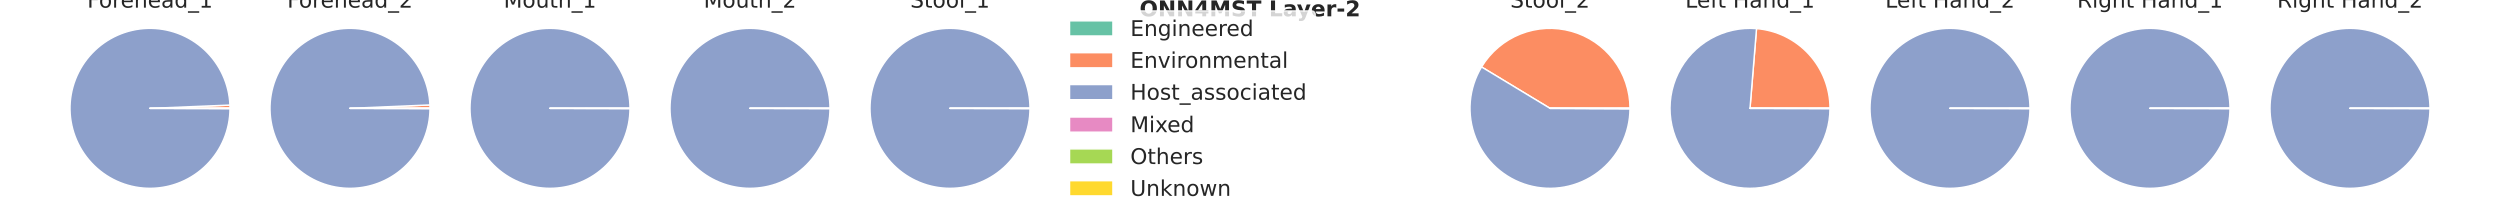 <?xml version="1.0" encoding="utf-8" standalone="no"?>
<!DOCTYPE svg PUBLIC "-//W3C//DTD SVG 1.1//EN"
  "http://www.w3.org/Graphics/SVG/1.1/DTD/svg11.dtd">
<!-- Created with matplotlib (https://matplotlib.org/) -->
<svg height="144pt" version="1.1" viewBox="0 0 1728 144" width="1728pt" xmlns="http://www.w3.org/2000/svg" xmlns:xlink="http://www.w3.org/1999/xlink">
 <defs>
  <style type="text/css">
*{stroke-linecap:butt;stroke-linejoin:round;}
  </style>
 </defs>
 <g id="figure_1">
  <g id="patch_1">
   <path d="M 0 144 
L 1728 144 
L 1728 0 
L 0 0 
z
" style="fill:#ffffff;"/>
  </g>
  <g id="axes_1">
   <g id="patch_2">
    <path d="M 158.976 74.88 
C 158.976 74.874 158.976 74.868 158.976 74.863 
C 158.976 74.857 158.976 74.851 158.976 74.845 
L 103.68 74.88 
L 158.976 74.88 
z
" style="fill:#66c2a5;stroke:#ffffff;stroke-linejoin:miter;"/>
   </g>
   <g id="patch_3">
    <path d="M 158.976 74.845 
C 158.976 74.476 158.972 74.108 158.964 73.739 
C 158.957 73.37 158.945 73.001 158.93 72.633 
L 103.68 74.88 
L 158.976 74.845 
z
" style="fill:#fc8d62;stroke:#ffffff;stroke-linejoin:miter;"/>
   </g>
   <g id="patch_4">
    <path d="M 158.93 72.633 
C 158.637 65.427 156.937 58.347 153.926 51.794 
C 150.915 45.241 146.651 39.339 141.374 34.423 
C 136.098 29.507 129.91 25.67 123.161 23.129 
C 116.411 20.588 109.229 19.392 102.02 19.609 
C 94.812 19.825 87.715 21.45 81.13 24.391 
C 74.545 27.332 68.598 31.533 63.626 36.757 
C 58.654 41.981 54.752 48.128 52.139 54.85 
C 49.527 61.572 48.255 68.741 48.394 75.952 
C 48.534 83.162 50.083 90.276 52.954 96.892 
C 55.825 103.508 59.963 109.499 65.134 114.526 
C 70.305 119.554 76.409 123.521 83.103 126.205 
C 89.797 128.889 96.952 130.237 104.164 130.174 
C 111.375 130.111 118.506 128.637 125.152 125.837 
C 131.798 123.037 137.832 118.963 142.914 113.846 
C 147.996 108.729 152.028 102.666 154.783 96.001 
C 157.538 89.336 158.962 82.196 158.976 74.984 
L 103.68 74.88 
L 158.93 72.633 
z
" style="fill:#8da0cb;stroke:#ffffff;stroke-linejoin:miter;"/>
   </g>
   <g id="patch_5">
    <path d="M 158.976 74.984 
C 158.976 74.978 158.976 74.973 158.976 74.967 
C 158.976 74.961 158.976 74.955 158.976 74.949 
L 103.68 74.88 
L 158.976 74.984 
z
" style="fill:#e78ac3;stroke:#ffffff;stroke-linejoin:miter;"/>
   </g>
   <g id="patch_6">
    <path d="M 158.976 74.949 
C 158.976 74.944 158.976 74.938 158.976 74.932 
C 158.976 74.926 158.976 74.921 158.976 74.915 
L 103.68 74.88 
L 158.976 74.949 
z
" style="fill:#a6d854;stroke:#ffffff;stroke-linejoin:miter;"/>
   </g>
   <g id="patch_7">
    <path d="M 158.976 74.915 
C 158.976 74.909 158.976 74.903 158.976 74.897 
C 158.976 74.892 158.976 74.886 158.976 74.88 
L 103.68 74.88 
L 158.976 74.915 
z
" style="fill:#ffd92f;stroke:#ffffff;stroke-linejoin:miter;"/>
   </g>
   <g id="text_1">
    <!-- Forehead_1 -->
    <defs>
     <path d="M 9.812 72.906 
L 51.703 72.906 
L 51.703 64.594 
L 19.672 64.594 
L 19.672 43.109 
L 48.578 43.109 
L 48.578 34.812 
L 19.672 34.812 
L 19.672 0 
L 9.812 0 
z
" id="DejaVuSans-70"/>
     <path d="M 30.609 48.391 
Q 23.391 48.391 19.188 42.75 
Q 14.984 37.109 14.984 27.297 
Q 14.984 17.484 19.156 11.844 
Q 23.344 6.203 30.609 6.203 
Q 37.797 6.203 41.984 11.859 
Q 46.188 17.531 46.188 27.297 
Q 46.188 37.016 41.984 42.703 
Q 37.797 48.391 30.609 48.391 
z
M 30.609 56 
Q 42.328 56 49.016 48.375 
Q 55.719 40.766 55.719 27.297 
Q 55.719 13.875 49.016 6.219 
Q 42.328 -1.422 30.609 -1.422 
Q 18.844 -1.422 12.172 6.219 
Q 5.516 13.875 5.516 27.297 
Q 5.516 40.766 12.172 48.375 
Q 18.844 56 30.609 56 
z
" id="DejaVuSans-111"/>
     <path d="M 41.109 46.297 
Q 39.594 47.172 37.812 47.578 
Q 36.031 48 33.891 48 
Q 26.266 48 22.188 43.047 
Q 18.109 38.094 18.109 28.812 
L 18.109 0 
L 9.078 0 
L 9.078 54.688 
L 18.109 54.688 
L 18.109 46.188 
Q 20.953 51.172 25.484 53.578 
Q 30.031 56 36.531 56 
Q 37.453 56 38.578 55.875 
Q 39.703 55.766 41.062 55.516 
z
" id="DejaVuSans-114"/>
     <path d="M 56.203 29.594 
L 56.203 25.203 
L 14.891 25.203 
Q 15.484 15.922 20.484 11.062 
Q 25.484 6.203 34.422 6.203 
Q 39.594 6.203 44.453 7.469 
Q 49.312 8.734 54.109 11.281 
L 54.109 2.781 
Q 49.266 0.734 44.188 -0.344 
Q 39.109 -1.422 33.891 -1.422 
Q 20.797 -1.422 13.156 6.188 
Q 5.516 13.812 5.516 26.812 
Q 5.516 40.234 12.766 48.109 
Q 20.016 56 32.328 56 
Q 43.359 56 49.781 48.891 
Q 56.203 41.797 56.203 29.594 
z
M 47.219 32.234 
Q 47.125 39.594 43.094 43.984 
Q 39.062 48.391 32.422 48.391 
Q 24.906 48.391 20.391 44.141 
Q 15.875 39.891 15.188 32.172 
z
" id="DejaVuSans-101"/>
     <path d="M 54.891 33.016 
L 54.891 0 
L 45.906 0 
L 45.906 32.719 
Q 45.906 40.484 42.875 44.328 
Q 39.844 48.188 33.797 48.188 
Q 26.516 48.188 22.312 43.547 
Q 18.109 38.922 18.109 30.906 
L 18.109 0 
L 9.078 0 
L 9.078 75.984 
L 18.109 75.984 
L 18.109 46.188 
Q 21.344 51.125 25.703 53.562 
Q 30.078 56 35.797 56 
Q 45.219 56 50.047 50.172 
Q 54.891 44.344 54.891 33.016 
z
" id="DejaVuSans-104"/>
     <path d="M 34.281 27.484 
Q 23.391 27.484 19.188 25 
Q 14.984 22.516 14.984 16.5 
Q 14.984 11.719 18.141 8.906 
Q 21.297 6.109 26.703 6.109 
Q 34.188 6.109 38.703 11.406 
Q 43.219 16.703 43.219 25.484 
L 43.219 27.484 
z
M 52.203 31.203 
L 52.203 0 
L 43.219 0 
L 43.219 8.297 
Q 40.141 3.328 35.547 0.953 
Q 30.953 -1.422 24.312 -1.422 
Q 15.922 -1.422 10.953 3.297 
Q 6 8.016 6 15.922 
Q 6 25.141 12.172 29.828 
Q 18.359 34.516 30.609 34.516 
L 43.219 34.516 
L 43.219 35.406 
Q 43.219 41.609 39.141 45 
Q 35.062 48.391 27.688 48.391 
Q 23 48.391 18.547 47.266 
Q 14.109 46.141 10.016 43.891 
L 10.016 52.203 
Q 14.938 54.109 19.578 55.047 
Q 24.219 56 28.609 56 
Q 40.484 56 46.344 49.844 
Q 52.203 43.703 52.203 31.203 
z
" id="DejaVuSans-97"/>
     <path d="M 45.406 46.391 
L 45.406 75.984 
L 54.391 75.984 
L 54.391 0 
L 45.406 0 
L 45.406 8.203 
Q 42.578 3.328 38.25 0.953 
Q 33.938 -1.422 27.875 -1.422 
Q 17.969 -1.422 11.734 6.484 
Q 5.516 14.406 5.516 27.297 
Q 5.516 40.188 11.734 48.094 
Q 17.969 56 27.875 56 
Q 33.938 56 38.25 53.625 
Q 42.578 51.266 45.406 46.391 
z
M 14.797 27.297 
Q 14.797 17.391 18.875 11.75 
Q 22.953 6.109 30.078 6.109 
Q 37.203 6.109 41.297 11.75 
Q 45.406 17.391 45.406 27.297 
Q 45.406 37.203 41.297 42.844 
Q 37.203 48.484 30.078 48.484 
Q 22.953 48.484 18.875 42.844 
Q 14.797 37.203 14.797 27.297 
z
" id="DejaVuSans-100"/>
     <path d="M 50.984 -16.609 
L 50.984 -23.578 
L -0.984 -23.578 
L -0.984 -16.609 
z
" id="DejaVuSans-95"/>
     <path d="M 12.406 8.297 
L 28.516 8.297 
L 28.516 63.922 
L 10.984 60.406 
L 10.984 69.391 
L 28.422 72.906 
L 38.281 72.906 
L 38.281 8.297 
L 54.391 8.297 
L 54.391 0 
L 12.406 0 
z
" id="DejaVuSans-49"/>
    </defs>
    <g style="fill:#262626;" transform="translate(60.273 5.29)scale(0.15 -0.15)">
     <use xlink:href="#DejaVuSans-70"/>
     <use x="53.895" xlink:href="#DejaVuSans-111"/>
     <use x="115.076" xlink:href="#DejaVuSans-114"/>
     <use x="153.939" xlink:href="#DejaVuSans-101"/>
     <use x="215.463" xlink:href="#DejaVuSans-104"/>
     <use x="278.842" xlink:href="#DejaVuSans-101"/>
     <use x="340.365" xlink:href="#DejaVuSans-97"/>
     <use x="401.645" xlink:href="#DejaVuSans-100"/>
     <use x="465.121" xlink:href="#DejaVuSans-95"/>
     <use x="515.121" xlink:href="#DejaVuSans-49"/>
    </g>
   </g>
  </g>
  <g id="axes_2">
   <g id="patch_8">
    <path d="M 297.216 74.88 
C 297.216 74.874 297.216 74.868 297.216 74.863 
C 297.216 74.857 297.216 74.851 297.216 74.845 
L 241.92 74.88 
L 297.216 74.88 
z
" style="fill:#66c2a5;stroke:#ffffff;stroke-linejoin:miter;"/>
   </g>
   <g id="patch_9">
    <path d="M 297.216 74.845 
C 297.216 74.459 297.211 74.073 297.203 73.687 
C 297.195 73.301 297.182 72.916 297.166 72.53 
L 241.92 74.88 
L 297.216 74.845 
z
" style="fill:#fc8d62;stroke:#ffffff;stroke-linejoin:miter;"/>
   </g>
   <g id="patch_10">
    <path d="M 297.166 72.53 
C 296.86 65.327 295.147 58.252 292.126 51.706 
C 289.104 45.16 284.831 39.268 279.548 34.362 
C 274.265 29.455 268.074 25.629 261.322 23.1 
C 254.571 20.57 247.389 19.385 240.183 19.611 
C 232.977 19.838 225.884 21.471 219.305 24.42 
C 212.726 27.369 206.786 31.576 201.822 36.804 
C 196.857 42.032 192.963 48.181 190.358 54.904 
C 187.754 61.627 186.489 68.795 186.635 76.003 
C 186.782 83.212 188.337 90.322 191.212 96.934 
C 194.088 103.545 198.229 109.531 203.401 114.553 
C 208.574 119.575 214.68 123.538 221.373 126.217 
C 228.067 128.896 235.22 130.24 242.43 130.174 
C 249.639 130.107 256.766 128.631 263.409 125.83 
C 270.052 123.028 276.084 118.953 281.163 113.837 
C 286.243 108.72 290.273 102.659 293.026 95.995 
C 295.779 89.332 297.202 82.194 297.216 74.984 
L 241.92 74.88 
L 297.166 72.53 
z
" style="fill:#8da0cb;stroke:#ffffff;stroke-linejoin:miter;"/>
   </g>
   <g id="patch_11">
    <path d="M 297.216 74.984 
C 297.216 74.978 297.216 74.973 297.216 74.967 
C 297.216 74.961 297.216 74.955 297.216 74.949 
L 241.92 74.88 
L 297.216 74.984 
z
" style="fill:#e78ac3;stroke:#ffffff;stroke-linejoin:miter;"/>
   </g>
   <g id="patch_12">
    <path d="M 297.216 74.949 
C 297.216 74.944 297.216 74.938 297.216 74.932 
C 297.216 74.926 297.216 74.921 297.216 74.915 
L 241.92 74.88 
L 297.216 74.949 
z
" style="fill:#a6d854;stroke:#ffffff;stroke-linejoin:miter;"/>
   </g>
   <g id="patch_13">
    <path d="M 297.216 74.915 
C 297.216 74.909 297.216 74.903 297.216 74.897 
C 297.216 74.892 297.216 74.886 297.216 74.88 
L 241.92 74.88 
L 297.216 74.915 
z
" style="fill:#ffd92f;stroke:#ffffff;stroke-linejoin:miter;"/>
   </g>
   <g id="text_2">
    <!-- Forehead_2 -->
    <defs>
     <path d="M 19.188 8.297 
L 53.609 8.297 
L 53.609 0 
L 7.328 0 
L 7.328 8.297 
Q 12.938 14.109 22.625 23.891 
Q 32.328 33.688 34.812 36.531 
Q 39.547 41.844 41.422 45.531 
Q 43.312 49.219 43.312 52.781 
Q 43.312 58.594 39.234 62.25 
Q 35.156 65.922 28.609 65.922 
Q 23.969 65.922 18.812 64.312 
Q 13.672 62.703 7.812 59.422 
L 7.812 69.391 
Q 13.766 71.781 18.938 73 
Q 24.125 74.219 28.422 74.219 
Q 39.75 74.219 46.484 68.547 
Q 53.219 62.891 53.219 53.422 
Q 53.219 48.922 51.531 44.891 
Q 49.859 40.875 45.406 35.406 
Q 44.188 33.984 37.641 27.219 
Q 31.109 20.453 19.188 8.297 
z
" id="DejaVuSans-50"/>
    </defs>
    <g style="fill:#262626;" transform="translate(198.513 5.29)scale(0.15 -0.15)">
     <use xlink:href="#DejaVuSans-70"/>
     <use x="53.895" xlink:href="#DejaVuSans-111"/>
     <use x="115.076" xlink:href="#DejaVuSans-114"/>
     <use x="153.939" xlink:href="#DejaVuSans-101"/>
     <use x="215.463" xlink:href="#DejaVuSans-104"/>
     <use x="278.842" xlink:href="#DejaVuSans-101"/>
     <use x="340.365" xlink:href="#DejaVuSans-97"/>
     <use x="401.645" xlink:href="#DejaVuSans-100"/>
     <use x="465.121" xlink:href="#DejaVuSans-95"/>
     <use x="515.121" xlink:href="#DejaVuSans-50"/>
    </g>
   </g>
  </g>
  <g id="axes_3">
   <g id="patch_14">
    <path d="M 435.456 74.88 
C 435.456 74.874 435.456 74.868 435.456 74.863 
C 435.456 74.857 435.456 74.851 435.456 74.845 
L 380.16 74.88 
L 435.456 74.88 
z
" style="fill:#66c2a5;stroke:#ffffff;stroke-linejoin:miter;"/>
   </g>
   <g id="patch_15">
    <path d="M 435.456 74.845 
C 435.456 74.839 435.456 74.834 435.456 74.828 
C 435.456 74.822 435.456 74.816 435.456 74.811 
L 380.16 74.88 
L 435.456 74.845 
z
" style="fill:#fc8d62;stroke:#ffffff;stroke-linejoin:miter;"/>
   </g>
   <g id="patch_16">
    <path d="M 435.456 74.811 
C 435.447 67.553 434.009 60.367 431.224 53.665 
C 428.44 46.963 424.363 40.874 419.226 35.746 
C 414.09 30.619 407.994 26.552 401.287 23.779 
C 394.58 21.006 387.392 19.581 380.134 19.584 
C 372.876 19.587 365.69 21.02 358.985 23.799 
C 352.281 26.578 346.188 30.65 341.057 35.783 
C 335.925 40.915 331.854 47.008 329.076 53.713 
C 326.297 60.418 324.866 67.605 324.864 74.863 
C 324.862 82.12 326.288 89.308 329.062 96.015 
C 331.836 102.721 335.904 108.817 341.032 113.953 
C 346.161 119.088 352.25 123.164 358.953 125.948 
C 365.656 128.731 372.841 130.168 380.099 130.176 
C 387.357 130.184 394.546 128.763 401.255 125.994 
C 407.964 123.225 414.062 119.163 419.202 114.038 
C 424.341 108.914 428.422 102.828 431.211 96.127 
C 434 89.426 435.442 82.242 435.456 74.984 
L 380.16 74.88 
L 435.456 74.811 
z
" style="fill:#8da0cb;stroke:#ffffff;stroke-linejoin:miter;"/>
   </g>
   <g id="patch_17">
    <path d="M 435.456 74.984 
C 435.456 74.978 435.456 74.973 435.456 74.967 
C 435.456 74.961 435.456 74.955 435.456 74.949 
L 380.16 74.88 
L 435.456 74.984 
z
" style="fill:#e78ac3;stroke:#ffffff;stroke-linejoin:miter;"/>
   </g>
   <g id="patch_18">
    <path d="M 435.456 74.949 
C 435.456 74.944 435.456 74.938 435.456 74.932 
C 435.456 74.926 435.456 74.921 435.456 74.915 
L 380.16 74.88 
L 435.456 74.949 
z
" style="fill:#a6d854;stroke:#ffffff;stroke-linejoin:miter;"/>
   </g>
   <g id="patch_19">
    <path d="M 435.456 74.915 
C 435.456 74.909 435.456 74.903 435.456 74.897 
C 435.456 74.892 435.456 74.886 435.456 74.88 
L 380.16 74.88 
L 435.456 74.915 
z
" style="fill:#ffd92f;stroke:#ffffff;stroke-linejoin:miter;"/>
   </g>
   <g id="text_3">
    <!-- Mouth_1 -->
    <defs>
     <path d="M 9.812 72.906 
L 24.516 72.906 
L 43.109 23.297 
L 61.812 72.906 
L 76.516 72.906 
L 76.516 0 
L 66.891 0 
L 66.891 64.016 
L 48.094 14.016 
L 38.188 14.016 
L 19.391 64.016 
L 19.391 0 
L 9.812 0 
z
" id="DejaVuSans-77"/>
     <path d="M 8.5 21.578 
L 8.5 54.688 
L 17.484 54.688 
L 17.484 21.922 
Q 17.484 14.156 20.5 10.266 
Q 23.531 6.391 29.594 6.391 
Q 36.859 6.391 41.078 11.031 
Q 45.312 15.672 45.312 23.688 
L 45.312 54.688 
L 54.297 54.688 
L 54.297 0 
L 45.312 0 
L 45.312 8.406 
Q 42.047 3.422 37.719 1 
Q 33.406 -1.422 27.688 -1.422 
Q 18.266 -1.422 13.375 4.438 
Q 8.5 10.297 8.5 21.578 
z
M 31.109 56 
z
" id="DejaVuSans-117"/>
     <path d="M 18.312 70.219 
L 18.312 54.688 
L 36.812 54.688 
L 36.812 47.703 
L 18.312 47.703 
L 18.312 18.016 
Q 18.312 11.328 20.141 9.422 
Q 21.969 7.516 27.594 7.516 
L 36.812 7.516 
L 36.812 0 
L 27.594 0 
Q 17.188 0 13.234 3.875 
Q 9.281 7.766 9.281 18.016 
L 9.281 47.703 
L 2.688 47.703 
L 2.688 54.688 
L 9.281 54.688 
L 9.281 70.219 
z
" id="DejaVuSans-116"/>
    </defs>
    <g style="fill:#262626;" transform="translate(348.131 5.29)scale(0.15 -0.15)">
     <use xlink:href="#DejaVuSans-77"/>
     <use x="86.279" xlink:href="#DejaVuSans-111"/>
     <use x="147.461" xlink:href="#DejaVuSans-117"/>
     <use x="210.84" xlink:href="#DejaVuSans-116"/>
     <use x="250.049" xlink:href="#DejaVuSans-104"/>
     <use x="313.428" xlink:href="#DejaVuSans-95"/>
     <use x="363.428" xlink:href="#DejaVuSans-49"/>
    </g>
   </g>
  </g>
  <g id="axes_4">
   <g id="patch_20">
    <path d="M 573.696 74.88 
C 573.696 74.874 573.696 74.868 573.696 74.863 
C 573.696 74.857 573.696 74.851 573.696 74.845 
L 518.4 74.88 
L 573.696 74.88 
z
" style="fill:#66c2a5;stroke:#ffffff;stroke-linejoin:miter;"/>
   </g>
   <g id="patch_21">
    <path d="M 573.696 74.845 
C 573.696 74.839 573.696 74.834 573.696 74.828 
C 573.696 74.822 573.696 74.816 573.696 74.811 
L 518.4 74.88 
L 573.696 74.845 
z
" style="fill:#fc8d62;stroke:#ffffff;stroke-linejoin:miter;"/>
   </g>
   <g id="patch_22">
    <path d="M 573.696 74.811 
C 573.687 67.553 572.249 60.367 569.464 53.665 
C 566.68 46.963 562.603 40.874 557.466 35.746 
C 552.33 30.619 546.234 26.552 539.527 23.779 
C 532.82 21.006 525.632 19.581 518.374 19.584 
C 511.116 19.587 503.93 21.02 497.225 23.799 
C 490.521 26.578 484.428 30.65 479.297 35.783 
C 474.165 40.915 470.094 47.008 467.316 53.713 
C 464.537 60.418 463.106 67.605 463.104 74.863 
C 463.102 82.12 464.528 89.308 467.302 96.015 
C 470.076 102.721 474.144 108.817 479.272 113.953 
C 484.401 119.088 490.49 123.164 497.193 125.948 
C 503.896 128.731 511.081 130.168 518.339 130.176 
C 525.597 130.184 532.786 128.763 539.495 125.994 
C 546.204 123.225 552.302 119.163 557.442 114.038 
C 562.581 108.914 566.662 102.828 569.451 96.127 
C 572.24 89.426 573.682 82.242 573.696 74.984 
L 518.4 74.88 
L 573.696 74.811 
z
" style="fill:#8da0cb;stroke:#ffffff;stroke-linejoin:miter;"/>
   </g>
   <g id="patch_23">
    <path d="M 573.696 74.984 
C 573.696 74.978 573.696 74.973 573.696 74.967 
C 573.696 74.961 573.696 74.955 573.696 74.949 
L 518.4 74.88 
L 573.696 74.984 
z
" style="fill:#e78ac3;stroke:#ffffff;stroke-linejoin:miter;"/>
   </g>
   <g id="patch_24">
    <path d="M 573.696 74.949 
C 573.696 74.944 573.696 74.938 573.696 74.932 
C 573.696 74.926 573.696 74.921 573.696 74.915 
L 518.4 74.88 
L 573.696 74.949 
z
" style="fill:#a6d854;stroke:#ffffff;stroke-linejoin:miter;"/>
   </g>
   <g id="patch_25">
    <path d="M 573.696 74.915 
C 573.696 74.909 573.696 74.903 573.696 74.897 
C 573.696 74.892 573.696 74.886 573.696 74.88 
L 518.4 74.88 
L 573.696 74.915 
z
" style="fill:#ffd92f;stroke:#ffffff;stroke-linejoin:miter;"/>
   </g>
   <g id="text_4">
    <!-- Mouth_2 -->
    <g style="fill:#262626;" transform="translate(486.371 5.29)scale(0.15 -0.15)">
     <use xlink:href="#DejaVuSans-77"/>
     <use x="86.279" xlink:href="#DejaVuSans-111"/>
     <use x="147.461" xlink:href="#DejaVuSans-117"/>
     <use x="210.84" xlink:href="#DejaVuSans-116"/>
     <use x="250.049" xlink:href="#DejaVuSans-104"/>
     <use x="313.428" xlink:href="#DejaVuSans-95"/>
     <use x="363.428" xlink:href="#DejaVuSans-50"/>
    </g>
   </g>
  </g>
  <g id="axes_5">
   <g id="patch_26">
    <path d="M 711.936 74.88 
C 711.936 74.874 711.936 74.868 711.936 74.863 
C 711.936 74.857 711.936 74.851 711.936 74.845 
L 656.64 74.88 
L 711.936 74.88 
z
" style="fill:#66c2a5;stroke:#ffffff;stroke-linejoin:miter;"/>
   </g>
   <g id="patch_27">
    <path d="M 711.936 74.845 
C 711.936 74.834 711.936 74.822 711.936 74.811 
C 711.936 74.799 711.936 74.787 711.936 74.776 
L 656.64 74.88 
L 711.936 74.845 
z
" style="fill:#fc8d62;stroke:#ffffff;stroke-linejoin:miter;"/>
   </g>
   <g id="patch_28">
    <path d="M 711.936 74.776 
C 711.922 67.519 710.48 60.335 707.692 53.635 
C 704.904 46.935 700.824 40.849 695.685 35.725 
C 690.546 30.6 684.449 26.538 677.741 23.768 
C 671.033 20.999 663.845 19.577 656.588 19.584 
C 649.331 19.591 642.146 21.026 635.443 23.808 
C 628.74 26.59 622.65 30.664 617.521 35.798 
C 612.392 40.932 608.324 47.026 605.548 53.731 
C 602.773 60.436 601.344 67.623 601.344 74.88 
C 601.344 82.137 602.773 89.324 605.548 96.029 
C 608.324 102.734 612.392 108.828 617.521 113.962 
C 622.65 119.096 628.74 123.17 635.443 125.952 
C 642.146 128.734 649.331 130.169 656.588 130.176 
C 663.845 130.183 671.033 128.761 677.741 125.992 
C 684.449 123.222 690.546 119.16 695.685 114.035 
C 700.824 108.911 704.904 102.825 707.692 96.125 
C 710.48 89.425 711.922 82.241 711.936 74.984 
L 656.64 74.88 
L 711.936 74.776 
z
" style="fill:#8da0cb;stroke:#ffffff;stroke-linejoin:miter;"/>
   </g>
   <g id="patch_29">
    <path d="M 711.936 74.984 
C 711.936 74.978 711.936 74.973 711.936 74.967 
C 711.936 74.961 711.936 74.955 711.936 74.949 
L 656.64 74.88 
L 711.936 74.984 
z
" style="fill:#e78ac3;stroke:#ffffff;stroke-linejoin:miter;"/>
   </g>
   <g id="patch_30">
    <path d="M 711.936 74.949 
C 711.936 74.944 711.936 74.938 711.936 74.932 
C 711.936 74.926 711.936 74.921 711.936 74.915 
L 656.64 74.88 
L 711.936 74.949 
z
" style="fill:#a6d854;stroke:#ffffff;stroke-linejoin:miter;"/>
   </g>
   <g id="patch_31">
    <path d="M 711.936 74.915 
C 711.936 74.909 711.936 74.903 711.936 74.897 
C 711.936 74.892 711.936 74.886 711.936 74.88 
L 656.64 74.88 
L 711.936 74.915 
z
" style="fill:#ffd92f;stroke:#ffffff;stroke-linejoin:miter;"/>
   </g>
   <g id="text_5">
    <!-- Stool_1 -->
    <defs>
     <path d="M 53.516 70.516 
L 53.516 60.891 
Q 47.906 63.578 42.922 64.891 
Q 37.938 66.219 33.297 66.219 
Q 25.25 66.219 20.875 63.094 
Q 16.5 59.969 16.5 54.203 
Q 16.5 49.359 19.406 46.891 
Q 22.312 44.438 30.422 42.922 
L 36.375 41.703 
Q 47.406 39.594 52.656 34.297 
Q 57.906 29 57.906 20.125 
Q 57.906 9.516 50.797 4.047 
Q 43.703 -1.422 29.984 -1.422 
Q 24.812 -1.422 18.969 -0.25 
Q 13.141 0.922 6.891 3.219 
L 6.891 13.375 
Q 12.891 10.016 18.656 8.297 
Q 24.422 6.594 29.984 6.594 
Q 38.422 6.594 43.016 9.906 
Q 47.609 13.234 47.609 19.391 
Q 47.609 24.75 44.312 27.781 
Q 41.016 30.812 33.5 32.328 
L 27.484 33.5 
Q 16.453 35.688 11.516 40.375 
Q 6.594 45.062 6.594 53.422 
Q 6.594 63.094 13.406 68.656 
Q 20.219 74.219 32.172 74.219 
Q 37.312 74.219 42.625 73.281 
Q 47.953 72.359 53.516 70.516 
z
" id="DejaVuSans-83"/>
     <path d="M 9.422 75.984 
L 18.406 75.984 
L 18.406 0 
L 9.422 0 
z
" id="DejaVuSans-108"/>
    </defs>
    <g style="fill:#262626;" transform="translate(629.155 5.29)scale(0.15 -0.15)">
     <use xlink:href="#DejaVuSans-83"/>
     <use x="63.477" xlink:href="#DejaVuSans-116"/>
     <use x="102.686" xlink:href="#DejaVuSans-111"/>
     <use x="163.867" xlink:href="#DejaVuSans-111"/>
     <use x="225.049" xlink:href="#DejaVuSans-108"/>
     <use x="252.832" xlink:href="#DejaVuSans-95"/>
     <use x="302.832" xlink:href="#DejaVuSans-49"/>
    </g>
   </g>
  </g>
  <g id="axes_6"/>
  <g id="axes_7"/>
  <g id="axes_8">
   <g id="patch_32">
    <path d="M 1126.656 74.88 
C 1126.656 74.874 1126.656 74.868 1126.656 74.863 
C 1126.656 74.857 1126.656 74.851 1126.656 74.845 
L 1071.36 74.88 
L 1126.656 74.88 
z
" style="fill:#66c2a5;stroke:#ffffff;stroke-linejoin:miter;"/>
   </g>
   <g id="patch_33">
    <path d="M 1126.656 74.845 
C 1126.648 62.773 1122.688 51.03 1115.383 41.419 
C 1108.077 31.808 1097.822 24.849 1086.193 21.61 
C 1074.563 18.372 1062.187 19.03 1050.966 23.482 
C 1039.745 27.935 1030.285 35.941 1024.039 46.272 
L 1071.36 74.88 
L 1126.656 74.845 
z
" style="fill:#fc8d62;stroke:#ffffff;stroke-linejoin:miter;"/>
   </g>
   <g id="patch_34">
    <path d="M 1024.039 46.272 
C 1019.633 53.562 1016.969 61.771 1016.257 70.259 
C 1015.546 78.748 1016.805 87.286 1019.936 95.208 
C 1023.067 103.129 1027.987 110.221 1034.31 115.928 
C 1040.633 121.635 1048.19 125.805 1056.39 128.111 
C 1064.589 130.417 1073.212 130.798 1081.583 129.223 
C 1089.954 127.648 1097.849 124.16 1104.65 119.032 
C 1111.451 113.904 1116.977 107.273 1120.793 99.659 
C 1124.61 92.044 1126.617 83.649 1126.655 75.131 
L 1071.36 74.88 
L 1024.039 46.272 
z
" style="fill:#8da0cb;stroke:#ffffff;stroke-linejoin:miter;"/>
   </g>
   <g id="patch_35">
    <path d="M 1126.655 75.131 
C 1126.656 75.101 1126.656 75.071 1126.656 75.04 
C 1126.656 75.01 1126.656 74.98 1126.656 74.949 
L 1071.36 74.88 
L 1126.655 75.131 
z
" style="fill:#e78ac3;stroke:#ffffff;stroke-linejoin:miter;"/>
   </g>
   <g id="patch_36">
    <path d="M 1126.656 74.949 
C 1126.656 74.944 1126.656 74.938 1126.656 74.932 
C 1126.656 74.926 1126.656 74.921 1126.656 74.915 
L 1071.36 74.88 
L 1126.656 74.949 
z
" style="fill:#a6d854;stroke:#ffffff;stroke-linejoin:miter;"/>
   </g>
   <g id="patch_37">
    <path d="M 1126.656 74.915 
C 1126.656 74.909 1126.656 74.903 1126.656 74.897 
C 1126.656 74.892 1126.656 74.886 1126.656 74.88 
L 1071.36 74.88 
L 1126.656 74.915 
z
" style="fill:#ffd92f;stroke:#ffffff;stroke-linejoin:miter;"/>
   </g>
   <g id="text_6">
    <!-- Stool_2 -->
    <g style="fill:#262626;" transform="translate(1043.875 5.29)scale(0.15 -0.15)">
     <use xlink:href="#DejaVuSans-83"/>
     <use x="63.477" xlink:href="#DejaVuSans-116"/>
     <use x="102.686" xlink:href="#DejaVuSans-111"/>
     <use x="163.867" xlink:href="#DejaVuSans-111"/>
     <use x="225.049" xlink:href="#DejaVuSans-108"/>
     <use x="252.832" xlink:href="#DejaVuSans-95"/>
     <use x="302.832" xlink:href="#DejaVuSans-50"/>
    </g>
   </g>
  </g>
  <g id="axes_9">
   <g id="patch_38">
    <path d="M 1264.896 74.88 
C 1264.896 74.874 1264.896 74.868 1264.896 74.863 
C 1264.896 74.857 1264.896 74.851 1264.896 74.845 
L 1209.6 74.88 
L 1264.896 74.88 
z
" style="fill:#66c2a5;stroke:#ffffff;stroke-linejoin:miter;"/>
   </g>
   <g id="patch_39">
    <path d="M 1264.896 74.845 
C 1264.887 60.971 1259.657 47.596 1250.252 37.396 
C 1240.848 27.196 1227.94 20.901 1214.112 19.768 
L 1209.6 74.88 
L 1264.896 74.845 
z
" style="fill:#fc8d62;stroke:#ffffff;stroke-linejoin:miter;"/>
   </g>
   <g id="patch_40">
    <path d="M 1214.112 19.768 
C 1208.6 19.317 1203.051 19.695 1197.651 20.891 
C 1192.25 22.086 1187.06 24.085 1182.253 26.82 
C 1177.446 29.555 1173.076 32.996 1169.29 37.028 
C 1165.504 41.06 1162.344 45.638 1159.916 50.607 
C 1157.488 55.577 1155.82 60.883 1154.966 66.347 
C 1154.113 71.812 1154.084 77.374 1154.881 82.847 
C 1155.678 88.32 1157.291 93.643 1159.668 98.637 
C 1162.044 103.632 1165.156 108.242 1168.9 112.313 
C 1172.645 116.383 1176.978 119.87 1181.757 122.655 
C 1186.536 125.44 1191.705 127.492 1197.093 128.743 
C 1202.48 129.994 1208.025 130.43 1213.542 130.035 
C 1219.059 129.641 1224.485 128.421 1229.64 126.417 
C 1234.795 124.412 1239.62 121.646 1243.954 118.209 
C 1248.288 114.773 1252.082 110.706 1255.209 106.144 
C 1258.336 101.582 1260.762 96.576 1262.403 91.295 
C 1264.045 86.013 1264.885 80.515 1264.896 74.984 
L 1209.6 74.88 
L 1214.112 19.768 
z
" style="fill:#8da0cb;stroke:#ffffff;stroke-linejoin:miter;"/>
   </g>
   <g id="patch_41">
    <path d="M 1264.896 74.984 
C 1264.896 74.978 1264.896 74.973 1264.896 74.967 
C 1264.896 74.961 1264.896 74.955 1264.896 74.949 
L 1209.6 74.88 
L 1264.896 74.984 
z
" style="fill:#e78ac3;stroke:#ffffff;stroke-linejoin:miter;"/>
   </g>
   <g id="patch_42">
    <path d="M 1264.896 74.949 
C 1264.896 74.944 1264.896 74.938 1264.896 74.932 
C 1264.896 74.926 1264.896 74.921 1264.896 74.915 
L 1209.6 74.88 
L 1264.896 74.949 
z
" style="fill:#a6d854;stroke:#ffffff;stroke-linejoin:miter;"/>
   </g>
   <g id="patch_43">
    <path d="M 1264.896 74.915 
C 1264.896 74.909 1264.896 74.903 1264.896 74.897 
C 1264.896 74.892 1264.896 74.886 1264.896 74.88 
L 1209.6 74.88 
L 1264.896 74.915 
z
" style="fill:#ffd92f;stroke:#ffffff;stroke-linejoin:miter;"/>
   </g>
   <g id="text_7">
    <!-- Left Hand_1 -->
    <defs>
     <path d="M 9.812 72.906 
L 19.672 72.906 
L 19.672 8.297 
L 55.172 8.297 
L 55.172 0 
L 9.812 0 
z
" id="DejaVuSans-76"/>
     <path d="M 37.109 75.984 
L 37.109 68.5 
L 28.516 68.5 
Q 23.688 68.5 21.797 66.547 
Q 19.922 64.594 19.922 59.516 
L 19.922 54.688 
L 34.719 54.688 
L 34.719 47.703 
L 19.922 47.703 
L 19.922 0 
L 10.891 0 
L 10.891 47.703 
L 2.297 47.703 
L 2.297 54.688 
L 10.891 54.688 
L 10.891 58.5 
Q 10.891 67.625 15.141 71.797 
Q 19.391 75.984 28.609 75.984 
z
" id="DejaVuSans-102"/>
     <path id="DejaVuSans-32"/>
     <path d="M 9.812 72.906 
L 19.672 72.906 
L 19.672 43.016 
L 55.516 43.016 
L 55.516 72.906 
L 65.375 72.906 
L 65.375 0 
L 55.516 0 
L 55.516 34.719 
L 19.672 34.719 
L 19.672 0 
L 9.812 0 
z
" id="DejaVuSans-72"/>
     <path d="M 54.891 33.016 
L 54.891 0 
L 45.906 0 
L 45.906 32.719 
Q 45.906 40.484 42.875 44.328 
Q 39.844 48.188 33.797 48.188 
Q 26.516 48.188 22.312 43.547 
Q 18.109 38.922 18.109 30.906 
L 18.109 0 
L 9.078 0 
L 9.078 54.688 
L 18.109 54.688 
L 18.109 46.188 
Q 21.344 51.125 25.703 53.562 
Q 30.078 56 35.797 56 
Q 45.219 56 50.047 50.172 
Q 54.891 44.344 54.891 33.016 
z
" id="DejaVuSans-110"/>
    </defs>
    <g style="fill:#262626;" transform="translate(1164.832 5.29)scale(0.15 -0.15)">
     <use xlink:href="#DejaVuSans-76"/>
     <use x="53.963" xlink:href="#DejaVuSans-101"/>
     <use x="115.486" xlink:href="#DejaVuSans-102"/>
     <use x="148.941" xlink:href="#DejaVuSans-116"/>
     <use x="188.15" xlink:href="#DejaVuSans-32"/>
     <use x="219.938" xlink:href="#DejaVuSans-72"/>
     <use x="295.133" xlink:href="#DejaVuSans-97"/>
     <use x="356.412" xlink:href="#DejaVuSans-110"/>
     <use x="419.791" xlink:href="#DejaVuSans-100"/>
     <use x="483.268" xlink:href="#DejaVuSans-95"/>
     <use x="533.268" xlink:href="#DejaVuSans-49"/>
    </g>
   </g>
  </g>
  <g id="axes_10">
   <g id="patch_44">
    <path d="M 1403.136 74.88 
C 1403.136 74.874 1403.136 74.868 1403.136 74.863 
C 1403.136 74.857 1403.136 74.851 1403.136 74.845 
L 1347.84 74.88 
L 1403.136 74.88 
z
" style="fill:#66c2a5;stroke:#ffffff;stroke-linejoin:miter;"/>
   </g>
   <g id="patch_45">
    <path d="M 1403.136 74.845 
C 1403.136 74.834 1403.136 74.822 1403.136 74.811 
C 1403.136 74.799 1403.136 74.787 1403.136 74.776 
L 1347.84 74.88 
L 1403.136 74.845 
z
" style="fill:#fc8d62;stroke:#ffffff;stroke-linejoin:miter;"/>
   </g>
   <g id="patch_46">
    <path d="M 1403.136 74.776 
C 1403.122 67.519 1401.68 60.335 1398.892 53.635 
C 1396.104 46.935 1392.024 40.849 1386.885 35.725 
C 1381.746 30.6 1375.649 26.538 1368.941 23.768 
C 1362.233 20.999 1355.045 19.577 1347.788 19.584 
C 1340.531 19.591 1333.346 21.026 1326.643 23.808 
C 1319.94 26.59 1313.85 30.664 1308.721 35.798 
C 1303.592 40.932 1299.524 47.026 1296.748 53.731 
C 1293.973 60.436 1292.544 67.623 1292.544 74.88 
C 1292.544 82.137 1293.973 89.324 1296.748 96.029 
C 1299.524 102.734 1303.592 108.828 1308.721 113.962 
C 1313.85 119.096 1319.94 123.17 1326.643 125.952 
C 1333.346 128.734 1340.531 130.169 1347.788 130.176 
C 1355.045 130.183 1362.233 128.761 1368.941 125.992 
C 1375.649 123.222 1381.746 119.16 1386.885 114.035 
C 1392.024 108.911 1396.104 102.825 1398.892 96.125 
C 1401.68 89.425 1403.122 82.241 1403.136 74.984 
L 1347.84 74.88 
L 1403.136 74.776 
z
" style="fill:#8da0cb;stroke:#ffffff;stroke-linejoin:miter;"/>
   </g>
   <g id="patch_47">
    <path d="M 1403.136 74.984 
C 1403.136 74.978 1403.136 74.973 1403.136 74.967 
C 1403.136 74.961 1403.136 74.955 1403.136 74.949 
L 1347.84 74.88 
L 1403.136 74.984 
z
" style="fill:#e78ac3;stroke:#ffffff;stroke-linejoin:miter;"/>
   </g>
   <g id="patch_48">
    <path d="M 1403.136 74.949 
C 1403.136 74.944 1403.136 74.938 1403.136 74.932 
C 1403.136 74.926 1403.136 74.921 1403.136 74.915 
L 1347.84 74.88 
L 1403.136 74.949 
z
" style="fill:#a6d854;stroke:#ffffff;stroke-linejoin:miter;"/>
   </g>
   <g id="patch_49">
    <path d="M 1403.136 74.915 
C 1403.136 74.909 1403.136 74.903 1403.136 74.897 
C 1403.136 74.892 1403.136 74.886 1403.136 74.88 
L 1347.84 74.88 
L 1403.136 74.915 
z
" style="fill:#ffd92f;stroke:#ffffff;stroke-linejoin:miter;"/>
   </g>
   <g id="text_8">
    <!-- Left Hand_2 -->
    <g style="fill:#262626;" transform="translate(1303.072 5.29)scale(0.15 -0.15)">
     <use xlink:href="#DejaVuSans-76"/>
     <use x="53.963" xlink:href="#DejaVuSans-101"/>
     <use x="115.486" xlink:href="#DejaVuSans-102"/>
     <use x="148.941" xlink:href="#DejaVuSans-116"/>
     <use x="188.15" xlink:href="#DejaVuSans-32"/>
     <use x="219.938" xlink:href="#DejaVuSans-72"/>
     <use x="295.133" xlink:href="#DejaVuSans-97"/>
     <use x="356.412" xlink:href="#DejaVuSans-110"/>
     <use x="419.791" xlink:href="#DejaVuSans-100"/>
     <use x="483.268" xlink:href="#DejaVuSans-95"/>
     <use x="533.268" xlink:href="#DejaVuSans-50"/>
    </g>
   </g>
  </g>
  <g id="axes_11">
   <g id="patch_50">
    <path d="M 1541.376 74.88 
C 1541.376 74.874 1541.376 74.868 1541.376 74.863 
C 1541.376 74.857 1541.376 74.851 1541.376 74.845 
L 1486.08 74.88 
L 1541.376 74.88 
z
" style="fill:#66c2a5;stroke:#ffffff;stroke-linejoin:miter;"/>
   </g>
   <g id="patch_51">
    <path d="M 1541.376 74.845 
C 1541.376 74.816 1541.376 74.787 1541.376 74.758 
C 1541.376 74.73 1541.376 74.701 1541.376 74.672 
L 1486.08 74.88 
L 1541.376 74.845 
z
" style="fill:#fc8d62;stroke:#ffffff;stroke-linejoin:miter;"/>
   </g>
   <g id="patch_52">
    <path d="M 1541.376 74.672 
C 1541.348 67.417 1539.893 60.238 1537.094 53.545 
C 1534.295 46.852 1530.206 40.775 1525.06 35.66 
C 1519.915 30.546 1513.813 26.494 1507.102 23.736 
C 1500.392 20.978 1493.205 19.567 1485.95 19.584 
C 1478.695 19.601 1471.514 21.046 1464.817 23.836 
C 1458.12 26.625 1452.037 30.706 1446.915 35.844 
C 1441.794 40.983 1437.733 47.079 1434.966 53.785 
C 1432.198 60.491 1430.777 67.677 1430.784 74.932 
C 1430.791 82.187 1432.225 89.37 1435.006 96.071 
C 1437.786 102.772 1441.858 108.861 1446.989 113.989 
C 1452.12 119.118 1458.211 123.187 1464.913 125.964 
C 1471.615 128.741 1478.799 130.173 1486.054 130.176 
C 1493.309 130.179 1500.494 128.755 1507.199 125.984 
C 1513.904 123.214 1519.998 119.15 1525.134 114.026 
C 1530.27 108.902 1534.348 102.817 1537.134 96.119 
C 1539.921 89.421 1541.362 82.239 1541.376 74.984 
L 1486.08 74.88 
L 1541.376 74.672 
z
" style="fill:#8da0cb;stroke:#ffffff;stroke-linejoin:miter;"/>
   </g>
   <g id="patch_53">
    <path d="M 1541.376 74.984 
C 1541.376 74.978 1541.376 74.973 1541.376 74.967 
C 1541.376 74.961 1541.376 74.955 1541.376 74.949 
L 1486.08 74.88 
L 1541.376 74.984 
z
" style="fill:#e78ac3;stroke:#ffffff;stroke-linejoin:miter;"/>
   </g>
   <g id="patch_54">
    <path d="M 1541.376 74.949 
C 1541.376 74.944 1541.376 74.938 1541.376 74.932 
C 1541.376 74.926 1541.376 74.921 1541.376 74.915 
L 1486.08 74.88 
L 1541.376 74.949 
z
" style="fill:#a6d854;stroke:#ffffff;stroke-linejoin:miter;"/>
   </g>
   <g id="patch_55">
    <path d="M 1541.376 74.915 
C 1541.376 74.909 1541.376 74.903 1541.376 74.897 
C 1541.376 74.892 1541.376 74.886 1541.376 74.88 
L 1486.08 74.88 
L 1541.376 74.915 
z
" style="fill:#ffd92f;stroke:#ffffff;stroke-linejoin:miter;"/>
   </g>
   <g id="text_9">
    <!-- Right Hand_1 -->
    <defs>
     <path d="M 44.391 34.188 
Q 47.562 33.109 50.562 29.594 
Q 53.562 26.078 56.594 19.922 
L 66.609 0 
L 56 0 
L 46.688 18.703 
Q 43.062 26.031 39.672 28.422 
Q 36.281 30.812 30.422 30.812 
L 19.672 30.812 
L 19.672 0 
L 9.812 0 
L 9.812 72.906 
L 32.078 72.906 
Q 44.578 72.906 50.734 67.672 
Q 56.891 62.453 56.891 51.906 
Q 56.891 45.016 53.688 40.469 
Q 50.484 35.938 44.391 34.188 
z
M 19.672 64.797 
L 19.672 38.922 
L 32.078 38.922 
Q 39.203 38.922 42.844 42.219 
Q 46.484 45.516 46.484 51.906 
Q 46.484 58.297 42.844 61.547 
Q 39.203 64.797 32.078 64.797 
z
" id="DejaVuSans-82"/>
     <path d="M 9.422 54.688 
L 18.406 54.688 
L 18.406 0 
L 9.422 0 
z
M 9.422 75.984 
L 18.406 75.984 
L 18.406 64.594 
L 9.422 64.594 
z
" id="DejaVuSans-105"/>
     <path d="M 45.406 27.984 
Q 45.406 37.75 41.375 43.109 
Q 37.359 48.484 30.078 48.484 
Q 22.859 48.484 18.828 43.109 
Q 14.797 37.75 14.797 27.984 
Q 14.797 18.266 18.828 12.891 
Q 22.859 7.516 30.078 7.516 
Q 37.359 7.516 41.375 12.891 
Q 45.406 18.266 45.406 27.984 
z
M 54.391 6.781 
Q 54.391 -7.172 48.188 -13.984 
Q 42 -20.797 29.203 -20.797 
Q 24.469 -20.797 20.266 -20.094 
Q 16.062 -19.391 12.109 -17.922 
L 12.109 -9.188 
Q 16.062 -11.328 19.922 -12.344 
Q 23.781 -13.375 27.781 -13.375 
Q 36.625 -13.375 41.016 -8.766 
Q 45.406 -4.156 45.406 5.172 
L 45.406 9.625 
Q 42.625 4.781 38.281 2.391 
Q 33.938 0 27.875 0 
Q 17.828 0 11.672 7.656 
Q 5.516 15.328 5.516 27.984 
Q 5.516 40.672 11.672 48.328 
Q 17.828 56 27.875 56 
Q 33.938 56 38.281 53.609 
Q 42.625 51.219 45.406 46.391 
L 45.406 54.688 
L 54.391 54.688 
z
" id="DejaVuSans-103"/>
    </defs>
    <g style="fill:#262626;" transform="translate(1435.674 5.29)scale(0.15 -0.15)">
     <use xlink:href="#DejaVuSans-82"/>
     <use x="69.482" xlink:href="#DejaVuSans-105"/>
     <use x="97.266" xlink:href="#DejaVuSans-103"/>
     <use x="160.742" xlink:href="#DejaVuSans-104"/>
     <use x="224.121" xlink:href="#DejaVuSans-116"/>
     <use x="263.33" xlink:href="#DejaVuSans-32"/>
     <use x="295.117" xlink:href="#DejaVuSans-72"/>
     <use x="370.312" xlink:href="#DejaVuSans-97"/>
     <use x="431.592" xlink:href="#DejaVuSans-110"/>
     <use x="494.971" xlink:href="#DejaVuSans-100"/>
     <use x="558.447" xlink:href="#DejaVuSans-95"/>
     <use x="608.447" xlink:href="#DejaVuSans-49"/>
    </g>
   </g>
  </g>
  <g id="axes_12">
   <g id="patch_56">
    <path d="M 1679.616 74.88 
C 1679.616 74.874 1679.616 74.868 1679.616 74.863 
C 1679.616 74.857 1679.616 74.851 1679.616 74.845 
L 1624.32 74.88 
L 1679.616 74.88 
z
" style="fill:#66c2a5;stroke:#ffffff;stroke-linejoin:miter;"/>
   </g>
   <g id="patch_57">
    <path d="M 1679.616 74.845 
C 1679.616 74.828 1679.616 74.811 1679.616 74.793 
C 1679.616 74.776 1679.616 74.758 1679.616 74.741 
L 1624.32 74.88 
L 1679.616 74.845 
z
" style="fill:#fc8d62;stroke:#ffffff;stroke-linejoin:miter;"/>
   </g>
   <g id="patch_58">
    <path d="M 1679.616 74.741 
C 1679.598 67.485 1678.151 60.303 1675.359 53.605 
C 1672.568 46.907 1668.484 40.824 1663.343 35.703 
C 1658.202 30.582 1652.103 26.523 1645.395 23.758 
C 1638.686 20.992 1631.498 19.574 1624.242 19.584 
C 1616.986 19.594 1609.802 21.033 1603.101 23.817 
C 1596.4 26.602 1590.313 30.678 1585.186 35.814 
C 1580.06 40.949 1575.994 47.044 1573.221 53.749 
C 1570.448 60.455 1569.022 67.641 1569.024 74.897 
C 1569.026 82.154 1570.457 89.339 1573.234 96.043 
C 1576.011 102.747 1580.081 108.839 1585.211 113.971 
C 1590.34 119.103 1596.431 123.176 1603.133 125.956 
C 1609.836 128.736 1617.02 130.17 1624.277 130.176 
C 1631.533 130.182 1638.72 128.759 1645.427 125.989 
C 1652.134 123.219 1658.23 119.156 1663.368 114.032 
C 1668.506 108.908 1672.585 102.823 1675.373 96.123 
C 1678.16 89.424 1679.602 82.24 1679.616 74.984 
L 1624.32 74.88 
L 1679.616 74.741 
z
" style="fill:#8da0cb;stroke:#ffffff;stroke-linejoin:miter;"/>
   </g>
   <g id="patch_59">
    <path d="M 1679.616 74.984 
C 1679.616 74.978 1679.616 74.973 1679.616 74.967 
C 1679.616 74.961 1679.616 74.955 1679.616 74.949 
L 1624.32 74.88 
L 1679.616 74.984 
z
" style="fill:#e78ac3;stroke:#ffffff;stroke-linejoin:miter;"/>
   </g>
   <g id="patch_60">
    <path d="M 1679.616 74.949 
C 1679.616 74.944 1679.616 74.938 1679.616 74.932 
C 1679.616 74.926 1679.616 74.921 1679.616 74.915 
L 1624.32 74.88 
L 1679.616 74.949 
z
" style="fill:#a6d854;stroke:#ffffff;stroke-linejoin:miter;"/>
   </g>
   <g id="patch_61">
    <path d="M 1679.616 74.915 
C 1679.616 74.909 1679.616 74.903 1679.616 74.897 
C 1679.616 74.892 1679.616 74.886 1679.616 74.88 
L 1624.32 74.88 
L 1679.616 74.915 
z
" style="fill:#ffd92f;stroke:#ffffff;stroke-linejoin:miter;"/>
   </g>
   <g id="text_10">
    <!-- Right Hand_2 -->
    <g style="fill:#262626;" transform="translate(1573.914 5.29)scale(0.15 -0.15)">
     <use xlink:href="#DejaVuSans-82"/>
     <use x="69.482" xlink:href="#DejaVuSans-105"/>
     <use x="97.266" xlink:href="#DejaVuSans-103"/>
     <use x="160.742" xlink:href="#DejaVuSans-104"/>
     <use x="224.121" xlink:href="#DejaVuSans-116"/>
     <use x="263.33" xlink:href="#DejaVuSans-32"/>
     <use x="295.117" xlink:href="#DejaVuSans-72"/>
     <use x="370.312" xlink:href="#DejaVuSans-97"/>
     <use x="431.592" xlink:href="#DejaVuSans-110"/>
     <use x="494.971" xlink:href="#DejaVuSans-100"/>
     <use x="558.447" xlink:href="#DejaVuSans-95"/>
     <use x="608.447" xlink:href="#DejaVuSans-50"/>
    </g>
   </g>
  </g>
  <g id="text_11">
   <!-- ONN4MST Layer-2 -->
   <defs>
    <path d="M 42.484 60.594 
Q 33.891 60.594 29.156 54.25 
Q 24.422 47.906 24.422 36.375 
Q 24.422 24.906 29.156 18.547 
Q 33.891 12.203 42.484 12.203 
Q 51.125 12.203 55.859 18.547 
Q 60.594 24.906 60.594 36.375 
Q 60.594 47.906 55.859 54.25 
Q 51.125 60.594 42.484 60.594 
z
M 42.484 74.219 
Q 60.062 74.219 70.016 64.156 
Q 79.984 54.109 79.984 36.375 
Q 79.984 18.703 70.016 8.641 
Q 60.062 -1.422 42.484 -1.422 
Q 24.953 -1.422 14.969 8.641 
Q 4.984 18.703 4.984 36.375 
Q 4.984 54.109 14.969 64.156 
Q 24.953 74.219 42.484 74.219 
z
" id="DejaVuSans-Bold-79"/>
    <path d="M 9.188 72.906 
L 30.172 72.906 
L 56.688 22.906 
L 56.688 72.906 
L 74.516 72.906 
L 74.516 0 
L 53.516 0 
L 27 50 
L 27 0 
L 9.188 0 
z
" id="DejaVuSans-Bold-78"/>
    <path d="M 36.812 57.422 
L 16.219 26.906 
L 36.812 26.906 
z
M 33.688 72.906 
L 54.594 72.906 
L 54.594 26.906 
L 64.984 26.906 
L 64.984 13.281 
L 54.594 13.281 
L 54.594 0 
L 36.812 0 
L 36.812 13.281 
L 4.5 13.281 
L 4.5 29.391 
z
" id="DejaVuSans-Bold-52"/>
    <path d="M 9.188 72.906 
L 33.109 72.906 
L 49.703 33.891 
L 66.406 72.906 
L 90.281 72.906 
L 90.281 0 
L 72.516 0 
L 72.516 53.328 
L 55.719 14.016 
L 43.797 14.016 
L 27 53.328 
L 27 0 
L 9.188 0 
z
" id="DejaVuSans-Bold-77"/>
    <path d="M 59.906 70.609 
L 59.906 55.172 
Q 53.906 57.859 48.188 59.219 
Q 42.484 60.594 37.406 60.594 
Q 30.672 60.594 27.438 58.734 
Q 24.219 56.891 24.219 52.984 
Q 24.219 50.047 26.391 48.406 
Q 28.562 46.781 34.281 45.609 
L 42.281 44 
Q 54.438 41.547 59.562 36.562 
Q 64.703 31.594 64.703 22.406 
Q 64.703 10.359 57.547 4.469 
Q 50.391 -1.422 35.688 -1.422 
Q 28.766 -1.422 21.781 -0.094 
Q 14.797 1.219 7.812 3.812 
L 7.812 19.672 
Q 14.797 15.969 21.312 14.078 
Q 27.828 12.203 33.891 12.203 
Q 40.047 12.203 43.312 14.25 
Q 46.578 16.312 46.578 20.125 
Q 46.578 23.531 44.359 25.391 
Q 42.141 27.25 35.5 28.719 
L 28.219 30.328 
Q 17.281 32.672 12.219 37.797 
Q 7.172 42.922 7.172 51.609 
Q 7.172 62.5 14.203 68.359 
Q 21.234 74.219 34.422 74.219 
Q 40.438 74.219 46.781 73.312 
Q 53.125 72.406 59.906 70.609 
z
" id="DejaVuSans-Bold-83"/>
    <path d="M 0.484 72.906 
L 67.672 72.906 
L 67.672 58.688 
L 43.5 58.688 
L 43.5 0 
L 24.703 0 
L 24.703 58.688 
L 0.484 58.688 
z
" id="DejaVuSans-Bold-84"/>
    <path id="DejaVuSans-Bold-32"/>
    <path d="M 9.188 72.906 
L 27.984 72.906 
L 27.984 14.203 
L 60.984 14.203 
L 60.984 0 
L 9.188 0 
z
" id="DejaVuSans-Bold-76"/>
    <path d="M 32.906 24.609 
Q 27.438 24.609 24.672 22.75 
Q 21.922 20.906 21.922 17.281 
Q 21.922 13.969 24.141 12.078 
Q 26.375 10.203 30.328 10.203 
Q 35.25 10.203 38.625 13.734 
Q 42 17.281 42 22.609 
L 42 24.609 
z
M 59.625 31.203 
L 59.625 0 
L 42 0 
L 42 8.109 
Q 38.484 3.125 34.078 0.844 
Q 29.688 -1.422 23.391 -1.422 
Q 14.891 -1.422 9.594 3.531 
Q 4.297 8.5 4.297 16.406 
Q 4.297 26.031 10.906 30.516 
Q 17.531 35.016 31.688 35.016 
L 42 35.016 
L 42 36.375 
Q 42 40.531 38.719 42.453 
Q 35.453 44.391 28.516 44.391 
Q 22.906 44.391 18.062 43.266 
Q 13.234 42.141 9.078 39.891 
L 9.078 53.219 
Q 14.703 54.594 20.359 55.297 
Q 26.031 56 31.688 56 
Q 46.484 56 53.047 50.172 
Q 59.625 44.344 59.625 31.203 
z
" id="DejaVuSans-Bold-97"/>
    <path d="M 1.219 54.688 
L 18.703 54.688 
L 33.406 17.578 
L 45.906 54.688 
L 63.375 54.688 
L 40.375 -5.172 
Q 36.922 -14.312 32.297 -17.938 
Q 27.688 -21.578 20.125 -21.578 
L 10.016 -21.578 
L 10.016 -10.109 
L 15.484 -10.109 
Q 19.922 -10.109 21.938 -8.688 
Q 23.969 -7.281 25.094 -3.609 
L 25.594 -2.094 
z
" id="DejaVuSans-Bold-121"/>
    <path d="M 62.984 27.484 
L 62.984 22.516 
L 22.125 22.516 
Q 22.75 16.359 26.562 13.281 
Q 30.375 10.203 37.203 10.203 
Q 42.719 10.203 48.5 11.844 
Q 54.297 13.484 60.406 16.797 
L 60.406 3.328 
Q 54.203 0.984 48 -0.219 
Q 41.797 -1.422 35.594 -1.422 
Q 20.75 -1.422 12.516 6.125 
Q 4.297 13.672 4.297 27.297 
Q 4.297 40.672 12.375 48.328 
Q 20.453 56 34.625 56 
Q 47.516 56 55.25 48.234 
Q 62.984 40.484 62.984 27.484 
z
M 45.016 33.297 
Q 45.016 38.281 42.109 41.328 
Q 39.203 44.391 34.516 44.391 
Q 29.438 44.391 26.266 41.531 
Q 23.094 38.672 22.312 33.297 
z
" id="DejaVuSans-Bold-101"/>
    <path d="M 49.031 39.797 
Q 46.734 40.875 44.453 41.375 
Q 42.188 41.891 39.891 41.891 
Q 33.156 41.891 29.516 37.562 
Q 25.875 33.25 25.875 25.203 
L 25.875 0 
L 8.406 0 
L 8.406 54.688 
L 25.875 54.688 
L 25.875 45.703 
Q 29.25 51.078 33.609 53.531 
Q 37.984 56 44.094 56 
Q 44.969 56 45.984 55.922 
Q 47.016 55.859 48.969 55.609 
z
" id="DejaVuSans-Bold-114"/>
    <path d="M 5.422 35.891 
L 36.078 35.891 
L 36.078 21.688 
L 5.422 21.688 
z
" id="DejaVuSans-Bold-45"/>
    <path d="M 28.812 13.812 
L 60.891 13.812 
L 60.891 0 
L 7.906 0 
L 7.906 13.812 
L 34.516 37.312 
Q 38.094 40.531 39.797 43.609 
Q 41.5 46.688 41.5 50 
Q 41.5 55.125 38.062 58.25 
Q 34.625 61.375 28.906 61.375 
Q 24.516 61.375 19.281 59.5 
Q 14.062 57.625 8.109 53.906 
L 8.109 69.922 
Q 14.453 72.016 20.656 73.109 
Q 26.859 74.219 32.812 74.219 
Q 45.906 74.219 53.156 68.453 
Q 60.406 62.703 60.406 52.391 
Q 60.406 46.438 57.328 41.281 
Q 54.25 36.141 44.391 27.484 
z
" id="DejaVuSans-Bold-50"/>
   </defs>
   <g style="fill:#262626;" transform="translate(787.649 11.28)scale(0.15 -0.15)">
    <use xlink:href="#DejaVuSans-Bold-79"/>
    <use x="85.01" xlink:href="#DejaVuSans-Bold-78"/>
    <use x="168.701" xlink:href="#DejaVuSans-Bold-78"/>
    <use x="252.393" xlink:href="#DejaVuSans-Bold-52"/>
    <use x="321.973" xlink:href="#DejaVuSans-Bold-77"/>
    <use x="421.484" xlink:href="#DejaVuSans-Bold-83"/>
    <use x="493.506" xlink:href="#DejaVuSans-Bold-84"/>
    <use x="561.719" xlink:href="#DejaVuSans-Bold-32"/>
    <use x="596.533" xlink:href="#DejaVuSans-Bold-76"/>
    <use x="660.254" xlink:href="#DejaVuSans-Bold-97"/>
    <use x="724.609" xlink:href="#DejaVuSans-Bold-121"/>
    <use x="789.795" xlink:href="#DejaVuSans-Bold-101"/>
    <use x="857.617" xlink:href="#DejaVuSans-Bold-114"/>
    <use x="906.934" xlink:href="#DejaVuSans-Bold-45"/>
    <use x="948.438" xlink:href="#DejaVuSans-Bold-50"/>
   </g>
  </g>
  <g id="legend_1">
   <g id="patch_62">
    <path d="M 736.26 144.52 
L 906.151 144.52 
Q 909.151 144.52 909.151 141.52 
L 909.151 10.5 
Q 909.151 7.5 906.151 7.5 
L 736.26 7.5 
Q 733.26 7.5 733.26 10.5 
L 733.26 141.52 
Q 733.26 144.52 736.26 144.52 
z
" style="fill:#ffffff;opacity:0.8;stroke:#ffffff;stroke-linejoin:miter;"/>
   </g>
   <g id="patch_63">
    <path d="M 739.26 24.898 
L 769.26 24.898 
L 769.26 14.398 
L 739.26 14.398 
z
" style="fill:#66c2a5;stroke:#ffffff;stroke-linejoin:miter;"/>
   </g>
   <g id="text_12">
    <!-- Engineered -->
    <defs>
     <path d="M 9.812 72.906 
L 55.906 72.906 
L 55.906 64.594 
L 19.672 64.594 
L 19.672 43.016 
L 54.391 43.016 
L 54.391 34.719 
L 19.672 34.719 
L 19.672 8.297 
L 56.781 8.297 
L 56.781 0 
L 9.812 0 
z
" id="DejaVuSans-69"/>
    </defs>
    <g style="fill:#262626;" transform="translate(781.26 24.898)scale(0.15 -0.15)">
     <use xlink:href="#DejaVuSans-69"/>
     <use x="63.184" xlink:href="#DejaVuSans-110"/>
     <use x="126.562" xlink:href="#DejaVuSans-103"/>
     <use x="190.039" xlink:href="#DejaVuSans-105"/>
     <use x="217.822" xlink:href="#DejaVuSans-110"/>
     <use x="281.201" xlink:href="#DejaVuSans-101"/>
     <use x="342.725" xlink:href="#DejaVuSans-101"/>
     <use x="404.248" xlink:href="#DejaVuSans-114"/>
     <use x="443.111" xlink:href="#DejaVuSans-101"/>
     <use x="504.635" xlink:href="#DejaVuSans-100"/>
    </g>
   </g>
   <g id="patch_64">
    <path d="M 739.26 46.915 
L 769.26 46.915 
L 769.26 36.415 
L 739.26 36.415 
z
" style="fill:#fc8d62;stroke:#ffffff;stroke-linejoin:miter;"/>
   </g>
   <g id="text_13">
    <!-- Environmental -->
    <defs>
     <path d="M 2.984 54.688 
L 12.5 54.688 
L 29.594 8.797 
L 46.688 54.688 
L 56.203 54.688 
L 35.688 0 
L 23.484 0 
z
" id="DejaVuSans-118"/>
     <path d="M 52 44.188 
Q 55.375 50.25 60.062 53.125 
Q 64.75 56 71.094 56 
Q 79.641 56 84.281 50.016 
Q 88.922 44.047 88.922 33.016 
L 88.922 0 
L 79.891 0 
L 79.891 32.719 
Q 79.891 40.578 77.094 44.375 
Q 74.312 48.188 68.609 48.188 
Q 61.625 48.188 57.562 43.547 
Q 53.516 38.922 53.516 30.906 
L 53.516 0 
L 44.484 0 
L 44.484 32.719 
Q 44.484 40.625 41.703 44.406 
Q 38.922 48.188 33.109 48.188 
Q 26.219 48.188 22.156 43.531 
Q 18.109 38.875 18.109 30.906 
L 18.109 0 
L 9.078 0 
L 9.078 54.688 
L 18.109 54.688 
L 18.109 46.188 
Q 21.188 51.219 25.484 53.609 
Q 29.781 56 35.688 56 
Q 41.656 56 45.828 52.969 
Q 50 49.953 52 44.188 
z
" id="DejaVuSans-109"/>
    </defs>
    <g style="fill:#262626;" transform="translate(781.26 46.915)scale(0.15 -0.15)">
     <use xlink:href="#DejaVuSans-69"/>
     <use x="63.184" xlink:href="#DejaVuSans-110"/>
     <use x="126.562" xlink:href="#DejaVuSans-118"/>
     <use x="185.742" xlink:href="#DejaVuSans-105"/>
     <use x="213.525" xlink:href="#DejaVuSans-114"/>
     <use x="252.389" xlink:href="#DejaVuSans-111"/>
     <use x="313.57" xlink:href="#DejaVuSans-110"/>
     <use x="376.949" xlink:href="#DejaVuSans-109"/>
     <use x="474.361" xlink:href="#DejaVuSans-101"/>
     <use x="535.885" xlink:href="#DejaVuSans-110"/>
     <use x="599.264" xlink:href="#DejaVuSans-116"/>
     <use x="638.473" xlink:href="#DejaVuSans-97"/>
     <use x="699.752" xlink:href="#DejaVuSans-108"/>
    </g>
   </g>
   <g id="patch_65">
    <path d="M 739.26 68.932 
L 769.26 68.932 
L 769.26 58.432 
L 739.26 58.432 
z
" style="fill:#8da0cb;stroke:#ffffff;stroke-linejoin:miter;"/>
   </g>
   <g id="text_14">
    <!-- Host_associated -->
    <defs>
     <path d="M 44.281 53.078 
L 44.281 44.578 
Q 40.484 46.531 36.375 47.5 
Q 32.281 48.484 27.875 48.484 
Q 21.188 48.484 17.844 46.438 
Q 14.5 44.391 14.5 40.281 
Q 14.5 37.156 16.891 35.375 
Q 19.281 33.594 26.516 31.984 
L 29.594 31.297 
Q 39.156 29.25 43.188 25.516 
Q 47.219 21.781 47.219 15.094 
Q 47.219 7.469 41.188 3.016 
Q 35.156 -1.422 24.609 -1.422 
Q 20.219 -1.422 15.453 -0.562 
Q 10.688 0.297 5.422 2 
L 5.422 11.281 
Q 10.406 8.688 15.234 7.391 
Q 20.062 6.109 24.812 6.109 
Q 31.156 6.109 34.562 8.281 
Q 37.984 10.453 37.984 14.406 
Q 37.984 18.062 35.516 20.016 
Q 33.062 21.969 24.703 23.781 
L 21.578 24.516 
Q 13.234 26.266 9.516 29.906 
Q 5.812 33.547 5.812 39.891 
Q 5.812 47.609 11.281 51.797 
Q 16.75 56 26.812 56 
Q 31.781 56 36.172 55.266 
Q 40.578 54.547 44.281 53.078 
z
" id="DejaVuSans-115"/>
     <path d="M 48.781 52.594 
L 48.781 44.188 
Q 44.969 46.297 41.141 47.344 
Q 37.312 48.391 33.406 48.391 
Q 24.656 48.391 19.812 42.844 
Q 14.984 37.312 14.984 27.297 
Q 14.984 17.281 19.812 11.734 
Q 24.656 6.203 33.406 6.203 
Q 37.312 6.203 41.141 7.25 
Q 44.969 8.297 48.781 10.406 
L 48.781 2.094 
Q 45.016 0.344 40.984 -0.531 
Q 36.969 -1.422 32.422 -1.422 
Q 20.062 -1.422 12.781 6.344 
Q 5.516 14.109 5.516 27.297 
Q 5.516 40.672 12.859 48.328 
Q 20.219 56 33.016 56 
Q 37.156 56 41.109 55.141 
Q 45.062 54.297 48.781 52.594 
z
" id="DejaVuSans-99"/>
    </defs>
    <g style="fill:#262626;" transform="translate(781.26 68.932)scale(0.15 -0.15)">
     <use xlink:href="#DejaVuSans-72"/>
     <use x="75.195" xlink:href="#DejaVuSans-111"/>
     <use x="136.377" xlink:href="#DejaVuSans-115"/>
     <use x="188.477" xlink:href="#DejaVuSans-116"/>
     <use x="227.686" xlink:href="#DejaVuSans-95"/>
     <use x="277.686" xlink:href="#DejaVuSans-97"/>
     <use x="338.965" xlink:href="#DejaVuSans-115"/>
     <use x="391.064" xlink:href="#DejaVuSans-115"/>
     <use x="443.164" xlink:href="#DejaVuSans-111"/>
     <use x="504.346" xlink:href="#DejaVuSans-99"/>
     <use x="559.326" xlink:href="#DejaVuSans-105"/>
     <use x="587.109" xlink:href="#DejaVuSans-97"/>
     <use x="648.389" xlink:href="#DejaVuSans-116"/>
     <use x="687.598" xlink:href="#DejaVuSans-101"/>
     <use x="749.121" xlink:href="#DejaVuSans-100"/>
    </g>
   </g>
   <g id="patch_66">
    <path d="M 739.26 91.366 
L 769.26 91.366 
L 769.26 80.866 
L 739.26 80.866 
z
" style="fill:#e78ac3;stroke:#ffffff;stroke-linejoin:miter;"/>
   </g>
   <g id="text_15">
    <!-- Mixed -->
    <defs>
     <path d="M 54.891 54.688 
L 35.109 28.078 
L 55.906 0 
L 45.312 0 
L 29.391 21.484 
L 13.484 0 
L 2.875 0 
L 24.125 28.609 
L 4.688 54.688 
L 15.281 54.688 
L 29.781 35.203 
L 44.281 54.688 
z
" id="DejaVuSans-120"/>
    </defs>
    <g style="fill:#262626;" transform="translate(781.26 91.366)scale(0.15 -0.15)">
     <use xlink:href="#DejaVuSans-77"/>
     <use x="86.279" xlink:href="#DejaVuSans-105"/>
     <use x="114.062" xlink:href="#DejaVuSans-120"/>
     <use x="170.117" xlink:href="#DejaVuSans-101"/>
     <use x="231.641" xlink:href="#DejaVuSans-100"/>
    </g>
   </g>
   <g id="patch_67">
    <path d="M 739.26 113.384 
L 769.26 113.384 
L 769.26 102.884 
L 739.26 102.884 
z
" style="fill:#a6d854;stroke:#ffffff;stroke-linejoin:miter;"/>
   </g>
   <g id="text_16">
    <!-- Others -->
    <defs>
     <path d="M 39.406 66.219 
Q 28.656 66.219 22.328 58.203 
Q 16.016 50.203 16.016 36.375 
Q 16.016 22.609 22.328 14.594 
Q 28.656 6.594 39.406 6.594 
Q 50.141 6.594 56.422 14.594 
Q 62.703 22.609 62.703 36.375 
Q 62.703 50.203 56.422 58.203 
Q 50.141 66.219 39.406 66.219 
z
M 39.406 74.219 
Q 54.734 74.219 63.906 63.938 
Q 73.094 53.656 73.094 36.375 
Q 73.094 19.141 63.906 8.859 
Q 54.734 -1.422 39.406 -1.422 
Q 24.031 -1.422 14.812 8.828 
Q 5.609 19.094 5.609 36.375 
Q 5.609 53.656 14.812 63.938 
Q 24.031 74.219 39.406 74.219 
z
" id="DejaVuSans-79"/>
    </defs>
    <g style="fill:#262626;" transform="translate(781.26 113.384)scale(0.15 -0.15)">
     <use xlink:href="#DejaVuSans-79"/>
     <use x="78.711" xlink:href="#DejaVuSans-116"/>
     <use x="117.92" xlink:href="#DejaVuSans-104"/>
     <use x="181.299" xlink:href="#DejaVuSans-101"/>
     <use x="242.822" xlink:href="#DejaVuSans-114"/>
     <use x="283.936" xlink:href="#DejaVuSans-115"/>
    </g>
   </g>
   <g id="patch_68">
    <path d="M 739.26 135.401 
L 769.26 135.401 
L 769.26 124.901 
L 739.26 124.901 
z
" style="fill:#ffd92f;stroke:#ffffff;stroke-linejoin:miter;"/>
   </g>
   <g id="text_17">
    <!-- Unknown -->
    <defs>
     <path d="M 8.688 72.906 
L 18.609 72.906 
L 18.609 28.609 
Q 18.609 16.891 22.844 11.734 
Q 27.094 6.594 36.625 6.594 
Q 46.094 6.594 50.344 11.734 
Q 54.594 16.891 54.594 28.609 
L 54.594 72.906 
L 64.5 72.906 
L 64.5 27.391 
Q 64.5 13.141 57.438 5.859 
Q 50.391 -1.422 36.625 -1.422 
Q 22.797 -1.422 15.734 5.859 
Q 8.688 13.141 8.688 27.391 
z
" id="DejaVuSans-85"/>
     <path d="M 9.078 75.984 
L 18.109 75.984 
L 18.109 31.109 
L 44.922 54.688 
L 56.391 54.688 
L 27.391 29.109 
L 57.625 0 
L 45.906 0 
L 18.109 26.703 
L 18.109 0 
L 9.078 0 
z
" id="DejaVuSans-107"/>
     <path d="M 4.203 54.688 
L 13.188 54.688 
L 24.422 12.016 
L 35.594 54.688 
L 46.188 54.688 
L 57.422 12.016 
L 68.609 54.688 
L 77.594 54.688 
L 63.281 0 
L 52.688 0 
L 40.922 44.828 
L 29.109 0 
L 18.5 0 
z
" id="DejaVuSans-119"/>
    </defs>
    <g style="fill:#262626;" transform="translate(781.26 135.401)scale(0.15 -0.15)">
     <use xlink:href="#DejaVuSans-85"/>
     <use x="73.193" xlink:href="#DejaVuSans-110"/>
     <use x="136.572" xlink:href="#DejaVuSans-107"/>
     <use x="194.482" xlink:href="#DejaVuSans-110"/>
     <use x="257.861" xlink:href="#DejaVuSans-111"/>
     <use x="319.043" xlink:href="#DejaVuSans-119"/>
     <use x="400.83" xlink:href="#DejaVuSans-110"/>
    </g>
   </g>
  </g>
 </g>
</svg>
